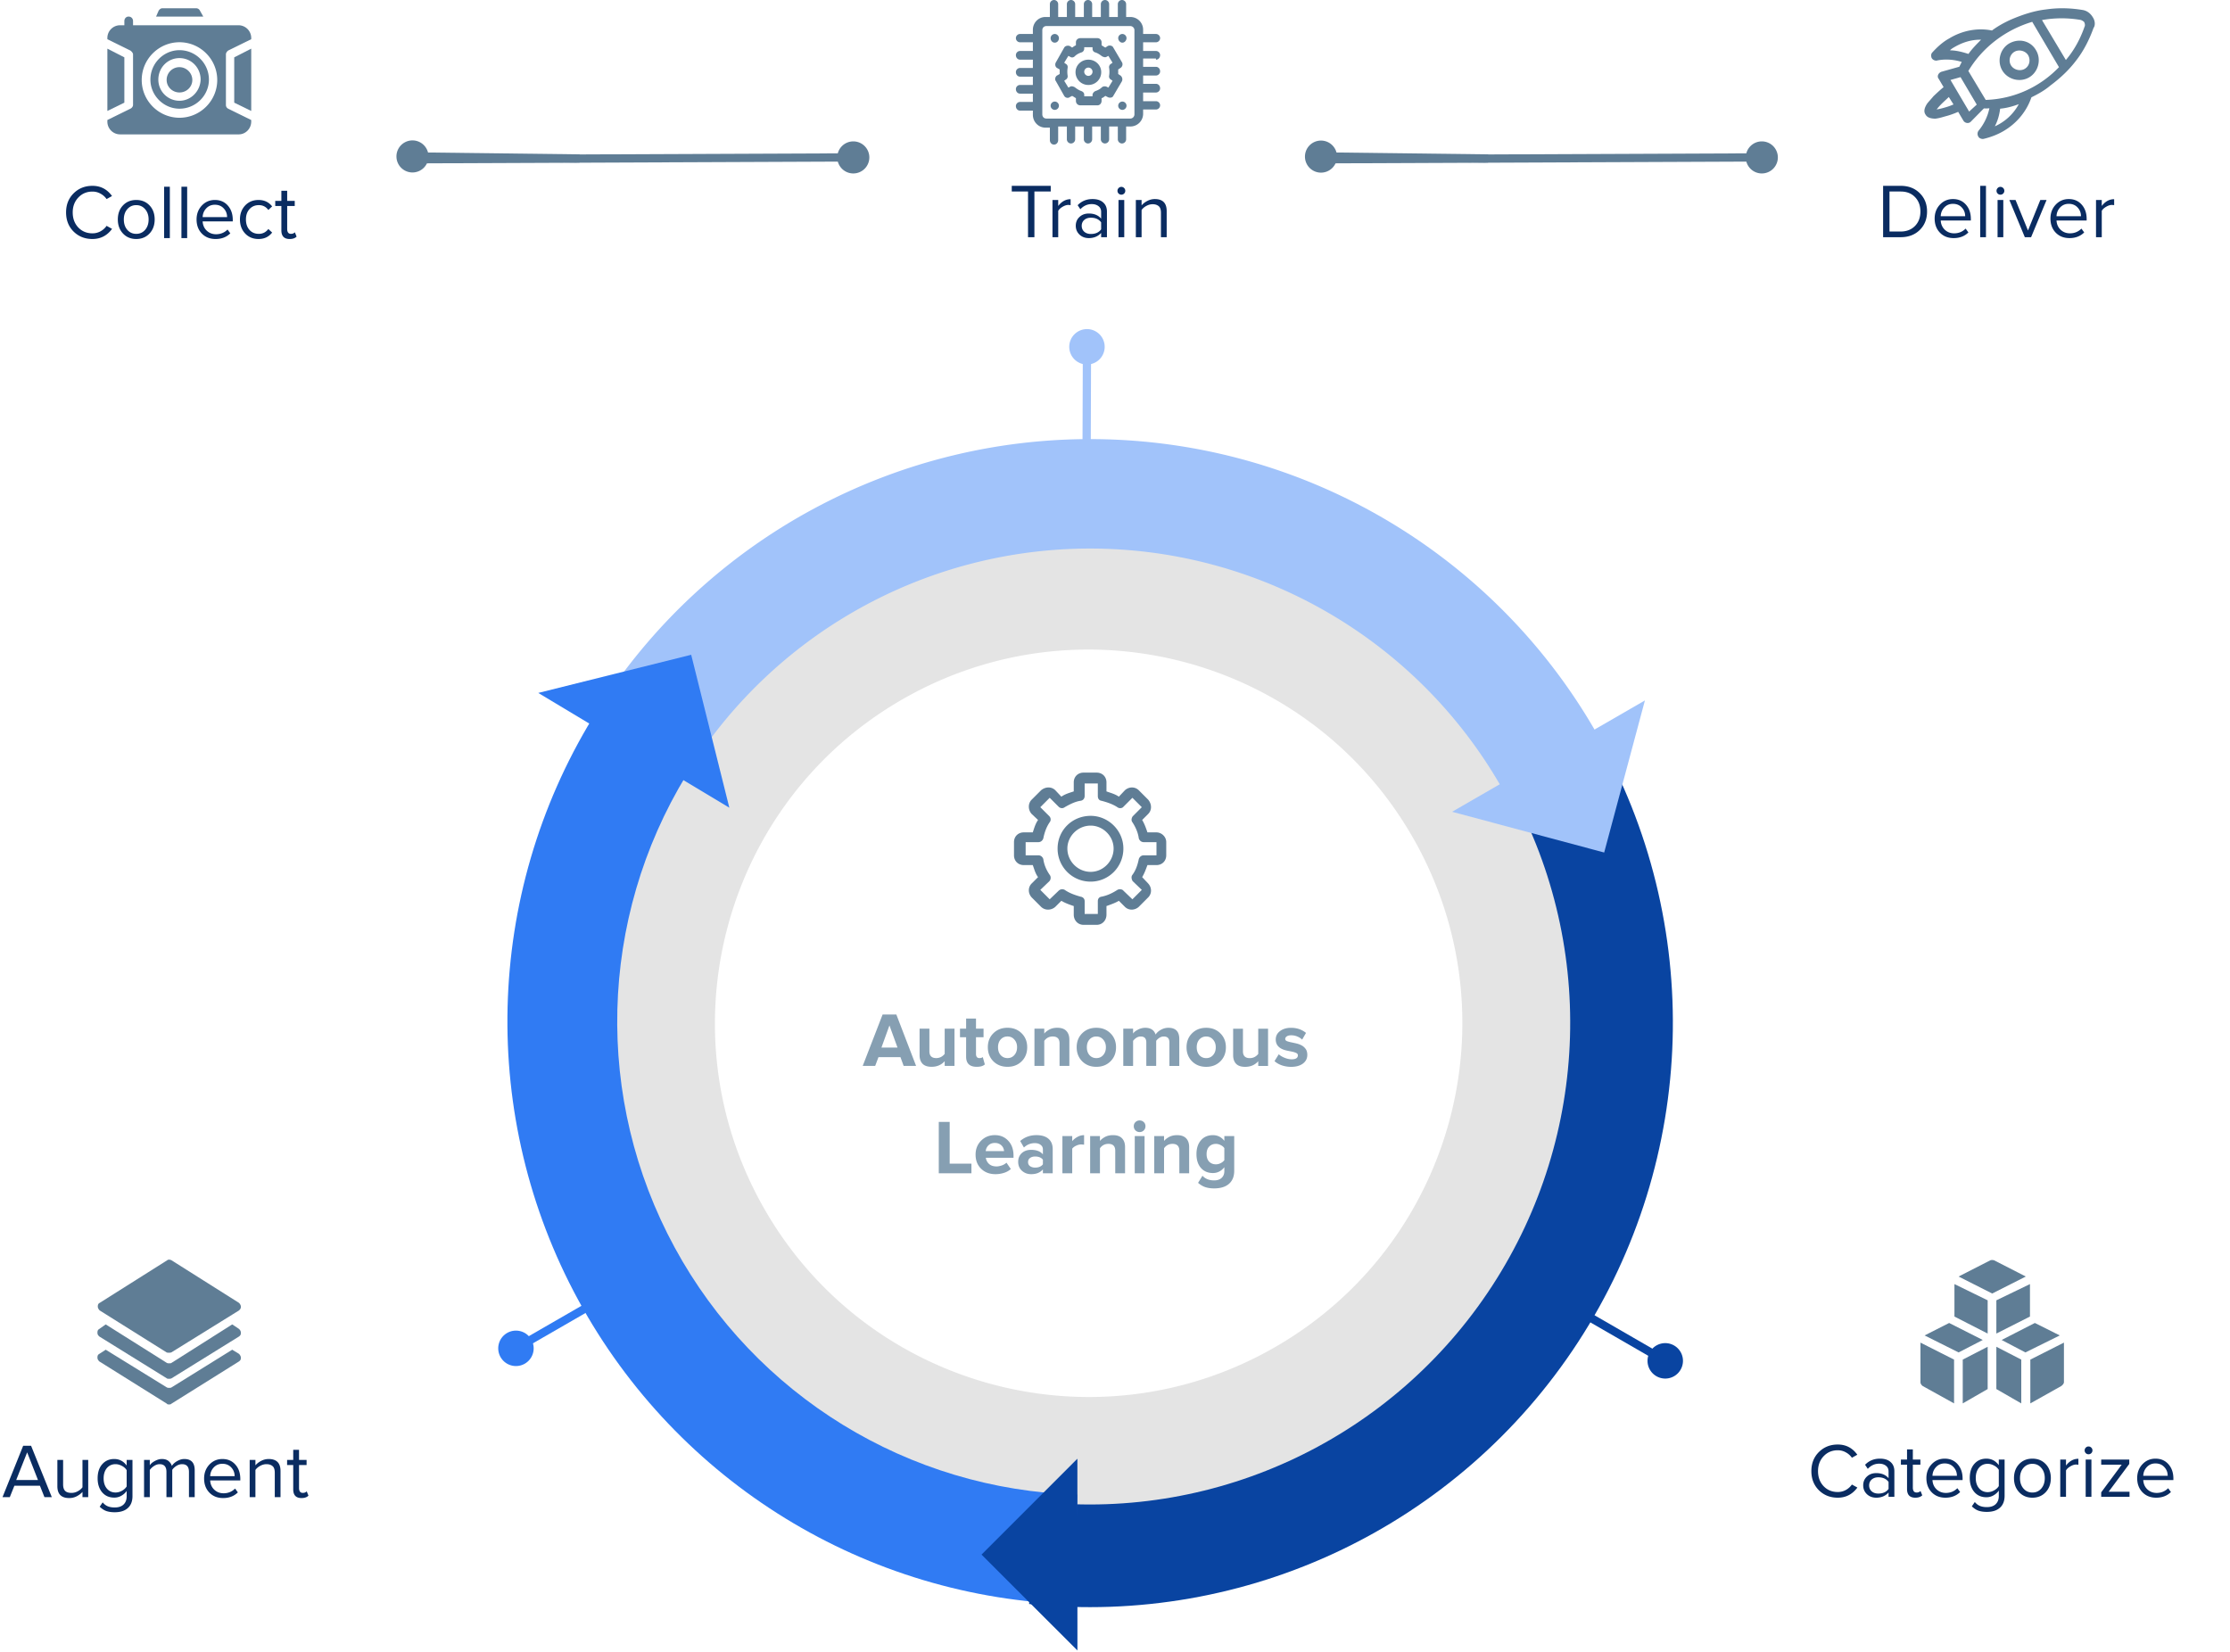 <svg viewBox="0 0 540 400" fill="none" xmlns="http://www.w3.org/2000/svg"><path fill-rule="evenodd" clip-rule="evenodd" d="M491.56 310.942l-8.138 3.93v8.047l8.138-4.115v-7.862zM481.318 326.117l-6.033 3.111v10.605l6.033-3.474v-10.242zM473.273 310.942v7.862l8.045 4.115v-8.047l-8.045-3.93zM471.991 320.359l-5.941 3.016 8.228 4.115 5.85-3.018-8.137-4.113zM483.422 326.117v10.242l6.034 3.474v-10.605l-6.034-3.111zM492.747 320.359l-8.045 4.113 5.758 3.018 8.32-4.115-6.033-3.016zM465.043 325.113v9.6c0 .273.183.639.549.914l7.589 4.206v-10.605l-8.138-4.115zM499.787 325.113l-8.137 4.115v10.605l7.496-4.206c.365-.275.641-.641.641-.914v-9.6zM482.38 305.112a1.27 1.27 0 00-.421.07l-7.681 3.929 8.137 4.115 8.138-4.115-7.679-3.929a1.994 1.994 0 00-.494-.07z" fill="#5F7D95"/><path d="M445.021 362.666c-1.823 0-3.344-.599-4.563-1.796-1.218-1.209-1.828-2.756-1.828-4.641 0-1.875.61-3.417 1.828-4.625 1.219-1.208 2.74-1.813 4.563-1.813 1.979 0 3.557.823 4.734 2.469l-1.312.735a4.167 4.167 0 00-1.453-1.297 3.916 3.916 0 00-1.969-.516c-1.375 0-2.516.479-3.422 1.438-.906.958-1.359 2.161-1.359 3.609 0 1.469.447 2.682 1.343 3.641.907.947 2.052 1.421 3.438 1.421.708 0 1.364-.166 1.969-.5a4.317 4.317 0 001.453-1.312l1.328.734c-1.209 1.636-2.792 2.453-4.75 2.453zm12.299-.218v-1.032c-.761.834-1.755 1.25-2.984 1.25-.907 0-1.662-.286-2.266-.859-.594-.573-.891-1.281-.891-2.125 0-.865.297-1.573.891-2.125.594-.562 1.349-.844 2.266-.844 1.291 0 2.286.412 2.984 1.235v-1.625c0-.605-.214-1.068-.641-1.391-.427-.333-.974-.5-1.64-.5-1.052 0-1.969.417-2.75 1.25l-.657-.984c.959-.99 2.157-1.485 3.594-1.485 1.115 0 1.974.271 2.578.813.615.531.922 1.276.922 2.234v6.188h-1.406zm-2.484-.782c1.114 0 1.942-.375 2.484-1.125v-1.687c-.542-.75-1.37-1.125-2.484-1.125-.657 0-1.193.182-1.61.547-.406.364-.609.838-.609 1.422 0 .573.203 1.047.609 1.422.417.364.953.546 1.61.546zm8.956 1c-1.333 0-2-.703-2-2.109v-5.891h-1.484v-1.234h1.484v-2.453h1.407v2.453h1.828v1.234h-1.828v5.594c0 .344.073.625.218.844.157.208.391.312.704.312.385 0 .697-.125.937-.375l.422 1.047c-.386.386-.948.578-1.688.578zm7.282 0c-1.354 0-2.458-.437-3.312-1.312-.854-.886-1.282-2.026-1.282-3.422 0-1.333.422-2.453 1.266-3.359.854-.907 1.912-1.36 3.172-1.36 1.292 0 2.333.448 3.125 1.344.802.896 1.203 2.057 1.203 3.484v.36h-7.297c.052.916.386 1.666 1 2.25.615.573 1.365.859 2.25.859 1.094 0 2.021-.38 2.781-1.14l.672.921c-.916.917-2.109 1.375-3.578 1.375zm2.797-5.296c0-.834-.276-1.542-.828-2.125-.542-.584-1.255-.875-2.141-.875-.833 0-1.526.291-2.078.875-.552.583-.844 1.291-.875 2.125h5.922zm7.254 8.734c-.771 0-1.438-.094-2-.281-.553-.188-1.099-.542-1.641-1.063l.719-1.047c.375.448.791.766 1.25.953.468.188 1.026.282 1.672.282.927 0 1.64-.24 2.14-.719.5-.479.75-1.141.75-1.984v-1.297c-.323.468-.75.854-1.281 1.156a3.395 3.395 0 01-1.734.453c-1.219 0-2.193-.427-2.922-1.281-.73-.865-1.094-1.99-1.094-3.375 0-1.448.37-2.589 1.109-3.422.74-.844 1.709-1.266 2.907-1.266 1.239 0 2.244.526 3.015 1.578v-1.359h1.406v8.75c0 1.271-.375 2.24-1.125 2.906-.739.677-1.796 1.016-3.171 1.016zm.203-4.781a3.15 3.15 0 001.515-.407c.511-.27.901-.625 1.172-1.062v-3.938c-.271-.437-.661-.786-1.172-1.046-.51-.271-1.015-.407-1.515-.407-.875 0-1.578.318-2.11.953-.521.636-.781 1.464-.781 2.485 0 1.031.266 1.859.797 2.484.542.625 1.239.938 2.094.938zm10.818 1.343c-1.302 0-2.37-.442-3.203-1.328-.834-.885-1.25-2.021-1.25-3.406 0-1.396.416-2.531 1.25-3.406.833-.875 1.901-1.313 3.203-1.313 1.312 0 2.385.438 3.218 1.313.834.875 1.25 2.01 1.25 3.406 0 1.385-.416 2.521-1.25 3.406-.833.886-1.906 1.328-3.218 1.328zm0-1.25c.875 0 1.593-.323 2.156-.968.562-.657.844-1.495.844-2.516 0-1.01-.282-1.839-.844-2.484-.563-.657-1.281-.985-2.156-.985-.865 0-1.584.323-2.157.969-.562.646-.843 1.479-.843 2.5 0 1.031.281 1.87.843 2.516.563.645 1.282.968 2.157.968zm6.749 1.032v-9.016h1.391v1.453c.833-1.094 1.833-1.64 3-1.64v1.437l-.547-.047c-.427 0-.896.151-1.406.453-.511.302-.86.63-1.047.985v6.375h-1.391zm6.844-10.297a.927.927 0 01-.656-.266.917.917 0 01-.281-.672.92.92 0 01.281-.672.901.901 0 01.656-.281c.261 0 .485.094.672.281a.917.917 0 01.281.672.913.913 0 01-.281.672.944.944 0 01-.672.266zm-.687 10.297v-9.016h1.39v9.016h-1.39zm3.76 0v-1.078l4.969-6.704h-4.969v-1.234h6.797v1.063l-5 6.734h5.062v1.219h-6.859zm13.306.218c-1.354 0-2.459-.437-3.313-1.312-.854-.886-1.281-2.026-1.281-3.422 0-1.333.422-2.453 1.266-3.359.854-.907 1.911-1.36 3.171-1.36 1.292 0 2.334.448 3.125 1.344.803.896 1.204 2.057 1.204 3.484v.36h-7.297c.052.916.385 1.666 1 2.25.614.573 1.364.859 2.25.859 1.093 0 2.021-.38 2.781-1.14l.672.921c-.917.917-2.11 1.375-3.578 1.375zm2.797-5.296c0-.834-.276-1.542-.829-2.125-.541-.584-1.255-.875-2.14-.875-.834 0-1.526.291-2.078.875-.552.583-.844 1.291-.875 2.125h5.922z" fill="#0A2C61"/><path fill-rule="evenodd" clip-rule="evenodd" d="M40.938 305.026c-.183 0-.342.047-.432.137l-16.368 10.331c-.366.183-.456.459-.456.914 0 .276.183.642.456.915l16.185 10.151c.183.09.366.09.639.09.182 0 .275 0 .548-.09l16.368-10.151c.273-.273.455-.456.455-.915 0-.365-.272-.731-.455-.914L41.51 305.163a1.332 1.332 0 00-.572-.137z" fill="#5F7D95"/><path fill-rule="evenodd" clip-rule="evenodd" d="M25.6 326.833l-1.552 1.007c-.366.183-.458.455-.458.914 0 .366.182.638.458.914l16.365 10.239c.093.183.276.183.549.183.182 0 .365 0 .548-.183l16.368-10.239c.365-.276.455-.458.455-.914 0-.366-.272-.731-.455-.914l-1.646-1.007-14.722 9.141c-.09.093-.366.093-.548.093-.273 0-.366 0-.549-.093l-14.812-9.141z" fill="#5F7D95"/><path fill-rule="evenodd" clip-rule="evenodd" d="M25.6 320.706l-1.552 1.097c-.366.183-.458.459-.458.915 0 .458.182.641.458.914l16.365 10.148c.093.093.276.093.549.093.182 0 .365 0 .548-.093l16.368-10.148c.365-.273.455-.456.455-.914 0-.456-.272-.732-.455-.915l-1.646-1.097-14.722 9.328c-.09.09-.366.09-.548.09-.273 0-.366 0-.549-.09l-14.812-9.328z" fill="#5F7D95"/><path d="M10.764 362.534l-1.094-2.765H3.483l-1.11 2.765H.608l5-12.437h1.921l5.016 12.437h-1.781zM6.576 351.69l-2.656 6.704h5.281l-2.625-6.704zm13.396 10.844v-1.265c-.354.395-.813.744-1.375 1.046a3.882 3.882 0 01-1.844.438c-1.906 0-2.86-.958-2.86-2.875v-6.359h1.391v5.937c0 .708.162 1.229.485 1.563.323.323.833.484 1.531.484a3.09 3.09 0 001.547-.406c.49-.271.864-.589 1.125-.953v-6.625h1.39v9.015h-1.39zm7.81 3.656c-.77 0-1.437-.093-2-.281-.551-.187-1.098-.541-1.64-1.062l.719-1.047c.375.448.791.765 1.25.953.469.187 1.026.281 1.672.281.927 0 1.64-.239 2.14-.719.5-.479.75-1.14.75-1.984v-1.297c-.322.469-.75.854-1.28 1.156a3.385 3.385 0 01-1.735.454c-1.219 0-2.193-.427-2.922-1.282-.73-.864-1.094-1.989-1.094-3.375 0-1.448.37-2.588 1.11-3.422.74-.843 1.708-1.265 2.906-1.265 1.24 0 2.244.526 3.015 1.578v-1.359h1.407v8.75c0 1.27-.375 2.239-1.125 2.906-.74.677-1.797 1.015-3.172 1.015zm.204-4.781a3.15 3.15 0 001.515-.406c.51-.271.901-.625 1.172-1.063v-3.937c-.27-.438-.661-.786-1.171-1.047-.51-.271-1.016-.406-1.516-.406-.875 0-1.578.318-2.11.953-.52.635-.78 1.464-.78 2.484 0 1.032.265 1.86.796 2.485.542.625 1.24.937 2.094.937zm17.771 1.125v-6.125c0-1.239-.557-1.859-1.672-1.859-.469 0-.927.14-1.375.422-.437.281-.77.599-1 .953v6.609h-1.406v-6.125c0-1.239-.552-1.859-1.656-1.859-.459 0-.907.146-1.344.437a3.576 3.576 0 00-1.031.969v6.578h-1.39v-9.015h1.39v1.312c.208-.364.604-.708 1.187-1.031.594-.333 1.167-.5 1.719-.5.698 0 1.24.161 1.625.484.396.323.667.719.812 1.188.303-.479.74-.875 1.313-1.188.573-.323 1.14-.484 1.703-.484 1.677 0 2.516.906 2.516 2.719v6.515h-1.391zm8.262.219c-1.354 0-2.459-.438-3.313-1.313-.854-.885-1.281-2.026-1.281-3.421 0-1.334.422-2.454 1.266-3.36.854-.906 1.911-1.359 3.171-1.359 1.292 0 2.334.448 3.125 1.344.803.895 1.204 2.057 1.204 3.484v.359h-7.297c.052.917.385 1.667 1 2.25.614.573 1.364.86 2.25.86 1.093 0 2.02-.38 2.781-1.141l.672.922c-.917.917-2.11 1.375-3.578 1.375zm2.797-5.297c0-.833-.276-1.542-.829-2.125-.541-.583-1.255-.875-2.14-.875-.833 0-1.526.292-2.078.875-.552.583-.844 1.292-.875 2.125h5.922zm9.722 5.078v-5.89c0-.802-.188-1.349-.563-1.641-.364-.302-.849-.453-1.453-.453-.52 0-1.036.14-1.547.422-.5.281-.875.609-1.125.984v6.578h-1.39v-9.015h1.39v1.312c.386-.448.86-.812 1.422-1.094a3.887 3.887 0 011.782-.437c1.916 0 2.874.969 2.874 2.906v6.328h-1.39zm6.467.219c-1.333 0-2-.703-2-2.109v-5.891h-1.484v-1.234h1.484v-2.454h1.406v2.454h1.828v1.234h-1.828v5.594c0 .343.073.625.219.843.156.209.39.313.703.313.386 0 .698-.125.938-.375l.421 1.047c-.385.385-.947.578-1.687.578z" fill="#0A2C61"/><path fill-rule="evenodd" clip-rule="evenodd" d="M265.841 189.727v3.004c0 .636.271 1.092.91 1.182 1.364.364 2.73.821 3.822 1.549.2.159.451.231.697.231.309 0 .606-.119.759-.321l2.185-2.187 2.276 2.277-2.184 2.184c-.274.364-.456 1.003-.092 1.456.82 1.274 1.366 2.548 1.548 3.915.182.546.636.91 1.182.91h3.097v3.187h-3.097c-.546 0-1 .364-1.182.91-.274 1.364-.728 2.73-1.548 3.823-.364.453-.182 1.181.092 1.545l2.184 2.095-2.276 2.277-2.185-2.095c-.164-.22-.497-.341-.835-.341-.219 0-.442.052-.621.159-1.274.821-2.458 1.367-3.822 1.638-.639.093-.91.546-.91 1.092v3.095h-3.187v-3.095c0-.546-.364-.999-1-1.092-1.277-.364-2.641-.817-3.825-1.638a1.237 1.237 0 00-1.456.182l-2.185 2.095-2.273-2.277 2.184-2.095c.364-.364.453-1.092.089-1.545-.817-1.185-1.363-2.459-1.545-3.823-.182-.546-.639-.91-1.185-.91h-3.094v-3.187h3.094c.546 0 1.003-.364 1.185-.91.271-1.367.728-2.73 1.545-3.915.364-.453.275-1.092-.089-1.456l-2.184-2.184 2.273-2.277 2.185 2.187c.205.202.497.321.791.321.231 0 .465-.072.665-.231 1.274-.728 2.548-1.367 3.825-1.549.636-.09 1-.546 1-1.182v-3.004h3.187zm-3.459-2.638c-1.366 0-2.369.999-2.369 2.366v2.184c-1.092.364-2.092.636-3.002 1.274l-1.456-1.548a2.334 2.334 0 00-1.661-.682c-.616 0-1.251.228-1.797.682l-2.277 2.276c-.91.911-.91 2.459 0 3.459l1.549 1.456c-.639.91-.914 1.913-1.278 3.005h-2.184c-1.364 0-2.366 1-2.366 2.366v3.187c0 1.364 1.002 2.366 2.366 2.366h2.184c.364 1 .639 2.092 1.278 2.913l-1.549 1.548c-.91.91-.91 2.367 0 3.366l2.277 2.277a2.38 2.38 0 001.693.682c.627 0 1.262-.228 1.765-.682l1.456-1.456c.91.546 1.91.91 3.002 1.274v2.092c0 1.366 1.003 2.458 2.369 2.458h3.184c1.367 0 2.367-1.092 2.367-2.458v-2.092c1.002-.364 2.094-.728 3.004-1.274l1.456 1.456a2.322 2.322 0 001.65.682 2.56 2.56 0 001.719-.682l2.274-2.277c.913-.91.913-2.366 0-3.366l-1.456-1.548c.546-.91.91-1.913 1.274-2.913h2.187c1.364 0 2.367-1.002 2.367-2.366v-3.187c0-1.366-1.185-2.366-2.367-2.366h-2.187c-.364-1.092-.728-2.095-1.274-3.005l1.456-1.456c.913-.91.913-2.366 0-3.459l-2.274-2.276a2.32 2.32 0 00-1.649-.682c-.604 0-1.22.228-1.72.682l-1.456 1.548c-.91-.638-2.002-.91-3.004-1.274v-2.184c0-1.367-1-2.366-2.367-2.366h-3.184z" fill="#5F7D95"/><path fill-rule="evenodd" clip-rule="evenodd" d="M264.11 199.923c3.005 0 5.553 2.548 5.553 5.553 0 3.094-2.548 5.642-5.553 5.642-3.094 0-5.643-2.548-5.643-5.642 0-3.005 2.549-5.553 5.643-5.553zm0-2.367c-4.461 0-8.009 3.459-8.009 7.92a7.963 7.963 0 008.009 8.009c4.369 0 7.919-3.551 7.919-8.009 0-4.372-3.64-7.92-7.919-7.92z" fill="#5F7D95"/><path fill-rule="evenodd" clip-rule="evenodd" d="M196.95 132.33c63.766-36.82 145.307-14.977 182.127 48.788a133.327 133.327 0 01-48.788 182.127c-63.766 36.821-145.307 14.977-182.128-48.788-36.82-63.766-14.977-145.307 48.789-182.127zm21.424 37.101c-43.276 24.988-58.1 80.327-33.111 123.602 24.988 43.275 80.327 58.1 123.602 33.111 43.275-24.988 58.1-80.327 33.111-123.602-24.989-43.275-80.327-58.1-123.602-33.111z" fill="#000" fill-opacity=".108"/><path d="M263.2 87.271l-.154 45.073" stroke="#A1C3FA" stroke-width="2" stroke-miterlimit="10" stroke-linejoin="round"/><path d="M263.223 80.691a3.29 3.29 0 11-.023 6.58 3.29 3.29 0 01.023-6.58z" fill="#A1C3FA" stroke="#A1C3FA" stroke-width="2" stroke-miterlimit="10"/><path d="M400.395 327.885l-32.988-19.047" stroke="#0944A1" stroke-width="2" stroke-miterlimit="10" stroke-linejoin="round"/><path d="M406.093 331.175a3.29 3.29 0 11-5.699-3.293 3.29 3.29 0 015.699 3.293z" fill="#0944A1" stroke="#0944A1" stroke-width="2" stroke-miterlimit="10"/><path d="M127.79 324.856l35.312-20.36" stroke="#307BF3" stroke-width="2" stroke-miterlimit="10" stroke-linejoin="round"/><path d="M122.089 328.142a3.29 3.29 0 115.701-3.286 3.29 3.29 0 01-5.701 3.286z" fill="#307BF3" stroke="#307BF3" stroke-width="2" stroke-miterlimit="10"/><path d="M218.819 258.103l-.766-2.109-5.328-.001-.797 2.109h-3.016l4.814-12.437h3.328l4.78 12.439-3.015-.001zm-3.437-9.797l-1.938 5.359 3.89.001-1.952-5.36zm13.374 9.799v-1.141c-.802.906-1.86 1.359-3.172 1.359-.99 0-1.724-.25-2.203-.75-.469-.5-.703-1.193-.703-2.079v-6.406l2.375.001v5.468c0 1.104.552 1.657 1.656 1.657.812 0 1.495-.339 2.047-1.016v-6.109h2.375v9.016h-2.375zm7.755.22c-1.709-.001-2.563-.818-2.563-2.454l.001-4.703h-1.485v-2.078h1.485v-2.453h2.391l-.001 2.453 1.829.001-.001 2.078-1.828-.001v4.063c0 .292.068.531.203.719.146.177.349.265.609.265.375 0 .651-.083.829-.25l.499 1.782c-.406.385-1.062.578-1.968.578zm7.462.001c-1.396 0-2.542-.449-3.438-1.344-.885-.896-1.328-2.027-1.328-3.391.001-1.365.443-2.49 1.329-3.375.896-.896 2.042-1.344 3.437-1.343 1.386 0 2.526.448 3.422 1.344.896.885 1.344 2.011 1.344 3.375 0 1.386-.448 2.521-1.344 3.406-.896.885-2.037 1.328-3.422 1.328zm0-2.11c.677.001 1.229-.244 1.656-.734.438-.489.656-1.119.657-1.89 0-.75-.219-1.37-.657-1.86-.427-.5-.979-.75-1.656-.75-.666 0-1.219.239-1.656.719-.427.479-.641 1.109-.641 1.89 0 .792.214 1.427.641 1.906.437.48.989.719 1.656.719zm12.599 1.893v-5.453c0-1.115-.552-1.672-1.656-1.672-.854 0-1.536.354-2.047 1.062v6.062h-2.375l.001-9.016 2.375.001-.001 1.187c.282-.354.688-.677 1.219-.968.542-.292 1.188-.438 1.938-.438.989.001 1.724.261 2.203.782.479.511.719 1.208.718 2.094v6.359h-2.375zm8.911.22c-1.395 0-2.541-.448-3.437-1.344-.885-.896-1.328-2.027-1.328-3.391 0-1.365.443-2.49 1.328-3.375.896-.896 2.042-1.343 3.438-1.343 1.385 0 2.526.448 3.422 1.344.896.886 1.343 2.011 1.343 3.375 0 1.386-.448 2.521-1.344 3.406-.896.886-2.036 1.328-3.422 1.328zm.001-2.109c.677 0 1.229-.245 1.656-.735.437-.489.656-1.119.656-1.89 0-.75-.218-1.37-.656-1.86-.427-.5-.979-.75-1.656-.75-.667 0-1.219.24-1.656.719-.428.479-.641 1.109-.641 1.89 0 .792.213 1.427.64 1.907.438.479.99.719 1.657.719zm17.692 1.893l.001-5.688c0-.958-.448-1.437-1.344-1.437a1.87 1.87 0 00-1.109.343 2.888 2.888 0 00-.75.703l-.001 6.078h-2.39v-5.687c0-.959-.448-1.438-1.344-1.438-.406 0-.776.114-1.109.343-.323.23-.573.469-.75.719v6.063l-2.375-.001v-9.015h2.375v1.187c.208-.343.599-.661 1.172-.952a3.833 3.833 0 011.781-.453c1.302 0 2.136.547 2.5 1.641.282-.459.709-.844 1.282-1.156a3.634 3.634 0 011.812-.485c1.76.001 2.641.907 2.641 2.72l-.001 6.515h-2.391zm8.911.22c-1.396 0-2.541-.448-3.437-1.344-.886-.896-1.328-2.027-1.328-3.391 0-1.365.443-2.49 1.328-3.375.896-.896 2.042-1.343 3.438-1.343 1.385 0 2.526.448 3.422 1.344.895.886 1.343 2.011 1.343 3.375 0 1.386-.448 2.521-1.344 3.406-.896.886-2.036 1.328-3.422 1.328zm0-2.109c.677 0 1.23-.245 1.657-.735.437-.489.656-1.119.656-1.89 0-.75-.219-1.37-.656-1.86-.427-.5-.979-.75-1.656-.75-.667 0-1.219.24-1.657.719-.427.479-.64 1.109-.64 1.89 0 .792.213 1.427.64 1.907.438.479.99.719 1.656.719zm12.6 1.892v-1.141c-.802.907-1.86 1.36-3.172 1.359-.99 0-1.724-.25-2.203-.75-.469-.5-.703-1.193-.703-2.078V249.1h2.375v5.469c0 1.104.552 1.656 1.656 1.656.812 0 1.495-.338 2.047-1.015v-6.11l2.375.001v9.015h-2.375zm7.973.22c-.781 0-1.531-.12-2.25-.36-.718-.25-1.312-.594-1.781-1.031l1.032-1.656c.354.333.828.62 1.421.859.605.24 1.167.36 1.688.36 1.01 0 1.516-.323 1.516-.969 0-.25-.136-.437-.407-.562a4.44 4.44 0 00-.968-.313l-1.297-.266c-1.792-.385-2.688-1.281-2.688-2.687 0-.834.344-1.511 1.032-2.032.698-.531 1.588-.796 2.672-.796 1.406 0 2.614.412 3.625 1.235l-.938 1.625c-.281-.292-.656-.537-1.125-.735a3.788 3.788 0 00-1.547-.313c-.437 0-.786.089-1.047.266-.25.167-.375.375-.375.625 0 .229.131.401.391.516.26.104.588.198.984.281.407.083.839.177 1.297.281.458.105.886.261 1.281.469.396.209.724.495.985.86.27.364.406.849.406 1.453 0 .875-.36 1.578-1.078 2.109-.709.521-1.652.781-2.829.781zM227.328 284.105l.001-12.438h2.64v10.11l5.265.001v2.328l-7.906-.001zm13.724.22c-1.417 0-2.573-.437-3.469-1.313-.896-.875-1.344-2.015-1.344-3.422.001-1.343.443-2.463 1.329-3.359.896-.906 2.01-1.359 3.344-1.359 1.323 0 2.406.459 3.25 1.376.843.906 1.265 2.104 1.265 3.594v.515l-6.703-.001c.073.573.328 1.068.765 1.485.448.406 1.058.609 1.828.609.375 0 .792-.078 1.25-.234a3.17 3.17 0 001.157-.671l1.046 1.531c-.447.417-1.005.729-1.671.937a6.74 6.74 0 01-2.047.312zm2.078-5.577c-.042-.594-.271-1.073-.687-1.438-.407-.365-.917-.547-1.532-.547-.625 0-1.135.187-1.531.562-.396.375-.625.849-.687 1.422l4.437.001zm9.41 5.36v-.937c-.656.771-1.604 1.156-2.843 1.156-.875 0-1.62-.277-2.235-.829-.604-.552-.906-1.271-.906-2.156 0-.875.287-1.578.86-2.109.583-.532 1.344-.797 2.281-.797 1.292 0 2.24.365 2.844 1.094v-1.203c0-.458-.182-.823-.547-1.094-.354-.281-.828-.422-1.422-.422-1 0-1.875.354-2.625 1.062l-.906-1.578c1.094-.948 2.406-1.421 3.938-1.421 1.27 0 2.244.297 2.921.891.677.583 1.016 1.422 1.016 2.516l-.001 5.828-2.375-.001zm-1.89-1.375c.864 0 1.495-.265 1.891-.797v-1.109c-.396-.521-1.026-.781-1.891-.781-.479 0-.885.119-1.219.359-.323.229-.484.562-.484 1 0 .416.161.745.484.984.333.229.74.344 1.219.344zm6.615 1.376v-9.016l2.375.001v1.234c.323-.396.74-.734 1.25-1.015a3.28 3.28 0 011.625-.438v2.313l-.656-.063c-.427 0-.854.104-1.282.313-.427.198-.739.437-.937.718v5.953h-2.375zm12.794.002v-5.453c0-1.115-.552-1.672-1.656-1.672-.854 0-1.536.354-2.047 1.062v6.062h-2.375v-9.016l2.375.001v1.187c.282-.354.688-.677 1.219-.968.542-.292 1.188-.438 1.938-.437.989 0 1.724.26 2.203.781.479.511.718 1.209.718 2.094v6.359h-2.375zm5.896-9.983a1.399 1.399 0 01-1-.407 1.377 1.377 0 01-.406-1.016c0-.395.136-.724.406-.984a1.394 1.394 0 011-.406c.407 0 .745.136 1.016.406.271.261.406.589.406.985 0 .406-.135.745-.406 1.015a1.38 1.38 0 01-1.016.407zm-1.172 9.984v-9.016h2.375v9.016h-2.375zm10.798.001v-5.453c0-1.114-.552-1.672-1.656-1.672-.854 0-1.536.354-2.047 1.062v6.063l-2.375-.001v-9.015h2.375v1.188c.282-.354.688-.677 1.219-.969.542-.292 1.188-.437 1.938-.437.989 0 1.724.261 2.203.781.479.511.718 1.209.718 2.094v6.36l-2.375-.001zm8.427 3.658c-.792 0-1.495-.099-2.11-.297-.614-.198-1.208-.547-1.781-1.048l1.063-1.718c.677.75 1.619 1.125 2.828 1.125.781 0 1.385-.203 1.812-.609.438-.396.657-.953.657-1.672v-.906c-.75.938-1.672 1.406-2.766 1.406-1.208 0-2.177-.412-2.906-1.235-.719-.823-1.078-1.937-1.078-3.344 0-1.396.359-2.51 1.078-3.343.719-.834 1.688-1.25 2.907-1.25 1.125 0 2.046.459 2.765 1.376v-1.157l2.391.001-.001 8.406c0 1.365-.422 2.417-1.266 3.156-.843.739-2.041 1.109-3.593 1.109zm.438-5.828a2.45 2.45 0 001.156-.297c.385-.198.677-.437.875-.719v-2.906c-.198-.302-.49-.547-.875-.734a2.447 2.447 0 00-1.156-.297c-.667 0-1.214.218-1.641.656-.417.427-.625 1.036-.625 1.828 0 .781.208 1.39.625 1.828.427.427.974.641 1.641.641z" fill="#869FB2"/><path fill-rule="evenodd" clip-rule="evenodd" d="M386.52 177.506c26.253 46.091 24.562 103.025-4.379 147.472-28.942 44.447-80.269 68.935-132.949 63.43l2.575-24.728c43.404 4.54 85.695-15.641 109.545-52.275 23.85-36.633 25.25-83.562 3.626-121.557l21.582-12.342z" fill="#0944A1"/><path fill-rule="evenodd" clip-rule="evenodd" d="M387.322 178.78c-24.306-43.586-69.81-71.11-119.699-72.402-49.889-1.292-96.756 23.839-123.286 66.108l22.445 14.088a114.738 114.738 0 01100.155-53.705c40.529 1.05 77.495 23.409 97.241 58.818l23.144-12.907z" fill="#A1C3FA"/><path fill-rule="evenodd" clip-rule="evenodd" d="M388.456 206.438l-36.825-9.865 46.69-26.961-9.865 36.826z" fill="#A1C3FA"/><path fill-rule="evenodd" clip-rule="evenodd" d="M143.526 173.816c-26.218 42.983-27.565 96.675-3.536 140.919 24.029 44.244 69.799 72.347 120.127 73.758l.746-26.578c-40.852-1.146-78.003-23.957-97.508-59.87-19.504-35.913-18.41-79.494 2.87-114.384l-22.699-13.845z" fill="#307BF3"/><path fill-rule="evenodd" clip-rule="evenodd" d="M237.681 376.447l23.211-23.222.01 46.433-23.221-23.211z" fill="#0944A1"/><path fill-rule="evenodd" clip-rule="evenodd" d="M167.373 158.553l9.238 37.032-46.27-27.794 37.032-9.238z" fill="#307BF3"/><path d="M203.749 38.13l-100.723.423" stroke="#5F7D95" stroke-width="2" stroke-miterlimit="10" stroke-linejoin="round"/><path d="M209.512 38.106a2.881 2.881 0 10-5.763.025 2.881 2.881 0 005.763-.025v0z" fill="#5F7D95" stroke="#5F7D95" stroke-width="2" stroke-miterlimit="10"/><path d="M102.763 37.917l37.596.46" stroke="#5F7D95" stroke-width="2" stroke-miterlimit="10" stroke-linejoin="round"/><path d="M97 37.846a2.881 2.881 0 105.762.07 2.881 2.881 0 00-5.762-.07z" fill="#5F7D95" stroke="#5F7D95" stroke-width="2" stroke-miterlimit="10"/><path d="M423.749 38.13l-100.723.423" stroke="#5F7D95" stroke-width="2" stroke-miterlimit="10" stroke-linejoin="round"/><path d="M429.512 38.106a2.881 2.881 0 10-5.763.025 2.881 2.881 0 005.763-.025v0z" fill="#5F7D95" stroke="#5F7D95" stroke-width="2" stroke-miterlimit="10"/><path d="M322.763 37.917l37.596.46" stroke="#5F7D95" stroke-width="2" stroke-miterlimit="10" stroke-linejoin="round"/><path d="M317 37.846a2.882 2.882 0 105.763.07 2.882 2.882 0 00-5.763-.07z" fill="#5F7D95" stroke="#5F7D95" stroke-width="2" stroke-miterlimit="10"/><path d="M456 57.438V45h4.25c1.896 0 3.432.589 4.609 1.766 1.188 1.166 1.782 2.65 1.782 4.453 0 1.823-.594 3.317-1.782 4.484-1.187 1.156-2.724 1.734-4.609 1.734H456zm4.25-1.376c1.417 0 2.568-.442 3.453-1.328.886-.895 1.328-2.067 1.328-3.515 0-1.438-.437-2.604-1.312-3.5-.865-.896-2.021-1.344-3.469-1.344h-2.703v9.688h2.703zm12.825 1.594c-1.354 0-2.458-.437-3.312-1.312-.855-.886-1.282-2.026-1.282-3.422 0-1.333.422-2.453 1.266-3.36.854-.906 1.911-1.359 3.172-1.359 1.291 0 2.333.448 3.125 1.344.802.896 1.203 2.057 1.203 3.484v.36h-7.297c.052.916.385 1.666 1 2.25.615.573 1.365.859 2.25.859 1.094 0 2.021-.38 2.781-1.14l.672.921c-.917.917-2.109 1.375-3.578 1.375zm2.797-5.297c0-.833-.276-1.541-.828-2.125-.542-.583-1.255-.875-2.141-.875-.833 0-1.526.292-2.078.875-.552.584-.844 1.292-.875 2.125h5.922zm3.644 5.078V45h1.391v12.438h-1.391zm4.885-10.296a.924.924 0 01-.656-.266.915.915 0 01-.281-.672c0-.26.093-.484.281-.672a.898.898 0 01.656-.281c.261 0 .484.094.672.281a.919.919 0 01.281.672c0 .26-.094.484-.281.672a.945.945 0 01-.672.266zm-.687 10.297v-9.016h1.39v9.016h-1.39zm6.604 0l-3.75-9.016h1.5l3.015 7.39 2.985-7.39h1.515l-3.75 9.016h-1.515zm10.797.218c-1.354 0-2.458-.437-3.312-1.312-.854-.886-1.281-2.026-1.281-3.422 0-1.333.421-2.453 1.265-3.36.854-.906 1.912-1.359 3.172-1.359 1.292 0 2.333.448 3.125 1.344.802.896 1.203 2.057 1.203 3.484v.36h-7.297c.052.916.386 1.666 1 2.25.615.573 1.365.859 2.25.859 1.094 0 2.021-.38 2.782-1.14l.671.921c-.916.917-2.109 1.375-3.578 1.375zm2.797-5.297c0-.833-.276-1.541-.828-2.125-.542-.583-1.255-.875-2.141-.875-.833 0-1.526.292-2.078.875-.552.584-.843 1.292-.875 2.125h5.922zm3.644 5.078v-9.015h1.391v1.453c.833-1.094 1.833-1.64 3-1.64v1.437l-.547-.047c-.427 0-.896.151-1.406.453-.511.302-.86.63-1.047.984v6.376h-1.391zM22.39 57.875c-1.822 0-3.343-.599-4.562-1.797C16.61 54.87 16 53.323 16 51.438c0-1.876.61-3.417 1.828-4.626C19.047 45.605 20.568 45 22.391 45c1.979 0 3.557.823 4.734 2.469l-1.313.734a4.174 4.174 0 00-1.453-1.297 3.914 3.914 0 00-1.968-.515c-1.375 0-2.516.479-3.422 1.437-.907.958-1.36 2.162-1.36 3.61 0 1.468.448 2.682 1.344 3.64.906.948 2.052 1.422 3.438 1.422a4.01 4.01 0 001.968-.5 4.32 4.32 0 001.453-1.313l1.329.735c-1.209 1.635-2.792 2.453-4.75 2.453zm10.597 0c-1.302 0-2.37-.443-3.204-1.328-.833-.886-1.25-2.021-1.25-3.406 0-1.396.417-2.532 1.25-3.407.834-.875 1.902-1.312 3.204-1.312 1.312 0 2.385.437 3.218 1.312.834.875 1.25 2.01 1.25 3.407 0 1.385-.416 2.52-1.25 3.406-.833.885-1.906 1.328-3.218 1.328zm0-1.25c.875 0 1.593-.323 2.156-.969.562-.656.844-1.495.844-2.515 0-1.01-.282-1.839-.844-2.485-.563-.656-1.281-.984-2.156-.984-.865 0-1.584.323-2.157.969-.562.645-.843 1.479-.843 2.5 0 1.03.28 1.87.843 2.515.563.646 1.282.969 2.157.969zm6.75 1.031V45.22h1.39v12.437h-1.39zm4.197 0V45.22h1.39v12.437h-1.39zm8.26.219c-1.354 0-2.458-.438-3.313-1.313-.854-.885-1.28-2.026-1.28-3.421 0-1.334.421-2.453 1.265-3.36.854-.906 1.911-1.36 3.172-1.36 1.291 0 2.333.449 3.125 1.345.802.895 1.203 2.057 1.203 3.484v.36h-7.297c.052.916.385 1.666 1 2.25.614.572 1.364.859 2.25.859 1.094 0 2.02-.38 2.781-1.14l.672.921c-.917.917-2.11 1.375-3.578 1.375zm2.797-5.297c0-.833-.276-1.542-.828-2.125-.542-.583-1.255-.875-2.14-.875-.834 0-1.527.292-2.079.875-.552.583-.844 1.292-.875 2.125h5.922zm7.613 5.297c-1.323 0-2.407-.448-3.25-1.344-.834-.896-1.25-2.026-1.25-3.39 0-1.355.416-2.48 1.25-3.375.843-.896 1.927-1.344 3.25-1.344 1.395 0 2.494.52 3.296 1.562l-.921.86c-.573-.782-1.339-1.172-2.297-1.172-.927 0-1.683.323-2.266.969-.573.635-.86 1.468-.86 2.5 0 1.041.287 1.885.86 2.53.573.636 1.328.954 2.266.954.937 0 1.703-.39 2.297-1.172l.921.86c-.802 1.041-1.9 1.562-3.296 1.562zm7.531 0c-1.333 0-2-.703-2-2.11v-5.89h-1.484v-1.234h1.484v-2.453h1.407v2.453h1.828v1.234h-1.828v5.594c0 .343.073.625.218.843.157.209.391.313.703.313.386 0 .698-.125.938-.375l.422 1.047c-.385.385-.948.578-1.688.578zM248.938 57.438V46.374H245V45h9.438v1.375h-3.954v11.063h-1.546zm5.922 0v-9.016h1.391v1.453c.833-1.094 1.833-1.64 3-1.64v1.437l-.547-.047c-.427 0-.896.151-1.407.453-.51.302-.859.63-1.046.984v6.376h-1.391zm11.781 0v-1.032c-.76.834-1.755 1.25-2.984 1.25-.906 0-1.661-.286-2.266-.86-.593-.572-.89-1.28-.89-2.124 0-.865.297-1.573.89-2.125.594-.563 1.349-.844 2.266-.844 1.292 0 2.287.412 2.984 1.234v-1.624c0-.605-.213-1.068-.64-1.391-.427-.333-.974-.5-1.641-.5-1.052 0-1.969.417-2.75 1.25l-.656-.984c.958-.99 2.156-1.485 3.594-1.485 1.114 0 1.974.271 2.578.813.614.53.922 1.276.922 2.234v6.188h-1.407zm-2.484-.782c1.115 0 1.943-.375 2.484-1.125v-1.687c-.541-.75-1.369-1.125-2.484-1.125-.656 0-1.193.182-1.609.547-.407.364-.61.838-.61 1.422 0 .572.203 1.046.61 1.421.416.365.953.547 1.609.547zm7.379-9.515a.924.924 0 01-.656-.266.916.916 0 01-.282-.672c0-.26.094-.484.282-.672a.898.898 0 01.656-.281.92.92 0 01.672.281.919.919 0 01.281.672c0 .26-.094.484-.281.672a.946.946 0 01-.672.266zm-.688 10.297v-9.016h1.391v9.016h-1.391zm10.276 0v-5.891c0-.802-.187-1.35-.562-1.64-.365-.303-.849-.454-1.454-.454-.52 0-1.036.14-1.546.422-.5.281-.875.61-1.125.984v6.578h-1.391v-9.015h1.391v1.312a4.51 4.51 0 011.421-1.093 3.882 3.882 0 011.782-.438c1.916 0 2.875.969 2.875 2.906v6.328h-1.391z" fill="#0A2C61"/><path fill-rule="evenodd" clip-rule="evenodd" d="M503.79 4.819c.353.09.596.248.903.515.172.42.257.819.08 1.149-1.06 3.015-2.493 5.656-4.517 8.047l-5.783-9.668c2.965-.552 6.166-.572 9.317-.043zm-24.074 4.795c-1.023 1.053-2.159 2.171-3.051 3.445-.49-.159-.986-.307-1.481-.435-.993-.256-1.993-.43-2.993-.437.267-.307.71-.569.932-.7 2.104-1.242 4.252-1.912 6.593-1.873zm12.392-4.326l6.479 10.975c-4.626 4.823-10.917 7.713-17.74 7.931l-4.21-7.007c3.462-5.782 9.055-9.98 15.471-11.899zM474.75 18.676l3.926 6.65-1.846 1.688-4.516-7.65 2.436-.688zm-2.84 4.815l1.137 1.797a14.51 14.51 0 01-1.971.712c-1.017.302-1.813.473-2.102.494.29-.397.692-.857 1.448-1.602.621-.592 1.11-1.03 1.488-1.4zm16.943 1.73a12.232 12.232 0 01-5.799 5.369c.739-1.407 1.102-2.817 1.289-4.272 1.634-.146 3.161-.597 4.51-1.097zM504.611 2.48a2.615 2.615 0 00-.295-.061c-2.977-.487-5.867-.572-8.896-.131-2.807.312-5.683 1.262-8.429 2.435-1.596.716-3.234 1.61-4.633 2.661-3.484-.71-7.242.014-10.367 1.933-1.53.83-2.886 2.076-4.064 3.372-.38.373-.34.948-.165 1.369.195.33.525.51.701.556.266.069.353.091.552.047 1.794-.385 3.689-.285 5.449.168.193.05.386.103.576.164-.2.416-.381.746-.581 1.166l-4.358 1.225c-.733.283-1.136 1.119-.631 1.717l1.178 1.995c-.71.57-1.579 1.38-2.445 2.193-.691.854-1.312 1.446-1.624 1.93-.648 1.056-.766 1.87-.284 2.558.27.458.696.695 1.188.822.344.089.72.123 1.1.143.773-.081 1.482-.274 2.499-.576 1.108-.279 2.148-.67 3.098-1.082l1.245 2.105c.172.295.448.486.742.561.375.097.782.01 1.067-.283l3.177-3.221c.465.024.84.028 1.328-.034a12.55 12.55 0 01-2.623 5.432c-.29.396-.339.948-.078 1.39.116.281.422.485.755.571.165.043.34.055.501.034 1.704-.406 3.364-1.013 4.916-1.93 3.212-1.896 5.552-4.772 6.704-8.142 1.615-.804 3.145-1.633 4.588-2.858 2.443-1.817 4.553-3.81 6.269-6.094 1.828-2.349 3.196-5.1 4.185-7.852.425-.547.432-1.673-.179-2.582-.531-.901-1.296-1.477-2.166-1.701z" fill="#5F7D95"/><path fill-rule="evenodd" clip-rule="evenodd" d="M489.642 12.312c.616.158 1.177.539 1.503 1.094.632 1.195.268 2.605-.84 3.26-.553.328-1.228.39-1.844.232-.618-.16-1.177-.54-1.505-1.095-.654-1.109-.269-2.606.84-3.26.556-.328 1.228-.39 1.846-.231zm.574-2.32c-1.169-.301-2.478-.143-3.685.534-2.219 1.308-2.991 4.304-1.68 6.522.654 1.108 1.73 1.856 2.919 2.163 1.192.307 2.495.17 3.603-.483 2.217-1.309 2.989-4.306 1.68-6.522-.643-1.153-1.67-1.913-2.837-2.214zM273.703 6.31c.549 0 1.005.455 1.005 1.003v20.39c0 .549-.456 1.005-1.005 1.005h-20.3c-.638 0-1.004-.456-1.004-1.005V7.313c0-.548.366-1.004 1.004-1.004h20.3zM255.234 0c-.548 0-1.007.456-1.007 1.004v3.111h-1.097c-1.645 0-3.018 1.37-3.018 3.108v1.004h-3.108c-.548 0-1.004.459-1.004 1.007 0 .549.456 1.005 1.004 1.005h3.108v2.104h-3.108c-.548 0-1.004.458-1.004 1.007 0 .638.456 1.097 1.004 1.097h3.108v2.01h-3.108c-.548 0-1.004.456-1.004 1.005 0 .641.456 1.097 1.004 1.097h3.108v2.014h-3.108c-.548 0-1.004.456-1.004 1.004 0 .641.456 1.097 1.004 1.097h3.108v2.011h-3.108c-.548 0-1.004.459-1.004 1.007 0 .639.456 1.097 1.004 1.097h3.108v1.004c0 1.739 1.373 3.111 3.018 3.111h1.097v3.016c0 .641.459 1.097 1.007 1.097.549 0 1.005-.456 1.005-1.097v-3.291h2.104v3.108c0 .548.455 1.007 1.004 1.007.548 0 1.007-.459 1.007-1.007v-3.108h2.101v3.108c0 .548.458 1.007 1.007 1.007.548 0 1.007-.459 1.007-1.007v-3.108h2.101v3.108c0 .548.459 1.007 1.007 1.007.549 0 1.004-.459 1.004-1.007v-3.108h2.104v3.108c0 .548.456 1.007 1.004 1.007.549 0 1.007-.459 1.007-1.007v-3.108h1.007a3.085 3.085 0 003.109-3.108v-1.007h3.108c.548 0 1.004-.456 1.004-1.005 0-.548-.456-1.007-1.004-1.007h-3.108v-2.1h3.108c.548 0 1.004-.46 1.004-1.008 0-.638-.456-1.097-1.004-1.097h-3.108v-2.01h3.108c.548 0 1.004-.46 1.004-1.008 0-.638-.456-1.097-1.004-1.097h-3.108v-2.011h3.108v.276c.548 0 1.004-.459 1.004-1.097 0-.549-.456-1.007-1.004-1.007h-3.108v-2.104h3.108c.548 0 1.004-.456 1.004-1.005 0-.548-.456-1.007-1.004-1.007h-3.108V7.223a3.083 3.083 0 00-3.109-3.108h-1.007v-3.11c0-.55-.458-1.005-1.007-1.005-.548 0-1.004.456-1.004 1.004v3.111h-2.104v-3.11c0-.55-.455-1.005-1.004-1.005-.548 0-1.007.456-1.007 1.004v3.111h-2.101v-3.11c0-.55-.459-1.005-1.007-1.005-.549 0-1.007.456-1.007 1.004v3.111h-2.101v-3.11c0-.55-.459-1.005-1.007-1.005-.549 0-1.004.456-1.004 1.004v3.111h-2.104v-3.11c0-.55-.456-1.005-1.005-1.005z" fill="#5F7D95"/><path fill-rule="evenodd" clip-rule="evenodd" d="M255.417 8.227c-.548 0-1.007.459-1.007 1.007 0 .639.459 1.098 1.007 1.098.549 0 1.004-.46 1.004-1.098 0-.548-.455-1.007-1.004-1.007zM255.417 24.595c-.548 0-1.007.456-1.007 1.004 0 .549.459 1.008 1.007 1.008.549 0 1.004-.46 1.004-1.008s-.455-1.004-1.004-1.004zM271.782 24.595c-.548 0-1.007.456-1.007 1.004 0 .549.459 1.008 1.007 1.008.549 0 1.007-.46 1.007-1.008s-.458-1.004-1.007-1.004zM271.782 8.227c-.548 0-1.007.459-1.007 1.007 0 .549.459 1.098 1.007 1.098.549 0 1.007-.549 1.007-1.098 0-.548-.458-1.007-1.007-1.007zM264.559 11.428v.366c0 .459.276.824.731.914.549.183 1.097.549 1.556.914.229.117.499.233.757.233.148 0 .296-.041.43-.14l.365-.182 1.007 1.645-.365.273c-.366.183-.549.641-.459 1.007a6.025 6.025 0 010 1.828c-.09.456.093.821.459 1.004l.365.276-1.007 1.645-.365-.182a1.197 1.197 0 00-.531-.128c-.227 0-.456.067-.656.22-.459.456-1.007.732-1.556.915-.455.182-.731.638-.731.914v.366h-2.011v-.366c0-.459-.276-.732-.732-.914-.548-.183-1.097-.549-1.555-.915-.229-.116-.499-.232-.758-.232a.688.688 0 00-.429.14l-.366.182-1.007-1.645.366-.276c.366-.183.548-.638.458-1.004a6.09 6.09 0 010-1.828c.09-.459-.092-.824-.458-1.007l-.366-.273 1.007-1.646.366.183a.91.91 0 00.548.195.89.89 0 00.639-.288c.458-.455 1.007-.73 1.555-.914.456-.09.732-.548.732-.914v-.366h2.011zm-2.925-2.194c-.642 0-1.097.456-1.097 1.005v.73c-.276.094-.642.37-.915.552l-.548-.365a1.282 1.282 0 00-.473-.09c-.354 0-.711.142-.9.455l-2.011 3.564c-.273.459-.183 1.097.276 1.373l.638.366v1.096l-.638.366c-.366.183-.642.914-.276 1.37l2.011 3.567c.174.29.494.47.822.47.191 0 .383-.061.551-.195l.548-.275c.366.182.732.458.915.548v.641c0 .639.455 1.097 1.097 1.097h4.115c.548 0 1.004-.458 1.004-1.097v-.64c.366-.09.641-.367.914-.55l.549.276c.171.102.383.154.586.154.342 0 .67-.142.786-.43l2.101-3.566a1.162 1.162 0 00-.365-1.37l-.549-.366v-1.097l.549-.365c.458-.276.641-.914.365-1.373l-2.101-3.564c-.125-.313-.502-.496-.873-.496a.957.957 0 00-.499.13l-.549.366c-.366-.183-.731-.458-.914-.551v-.731c0-.549-.456-1.005-1.004-1.005h-4.115z" fill="#5F7D95"/><path fill-rule="evenodd" clip-rule="evenodd" d="M263.555 16.365c.548 0 1.004.459 1.004 1.007 0 .549-.456 1.004-1.004 1.004a1.012 1.012 0 01-1.007-1.004c0-.549.455-1.007 1.007-1.007zm0-1.918c-1.739 0-3.111 1.37-3.111 3.015a3.085 3.085 0 003.111 3.111 3.085 3.085 0 003.108-3.111c0-1.646-1.373-3.015-3.108-3.015zM26 11.783v15.085l4.112-2.011v-10.97L26 11.783zM60.834 11.783l-4.115 2.104v10.97l4.115 2.011V11.783z" fill="#5F7D95"/><path fill-rule="evenodd" clip-rule="evenodd" d="M43.462 10.227c5.03 0 9.142 4.116 9.142 9.145 0 5.03-4.113 9.142-9.142 9.142-5.03 0-9.145-4.113-9.145-9.142 0-5.03 4.116-9.145 9.145-9.145zM31.119 4.011c-.548 0-1.007.459-1.007 1.097v1.007h-1.004A3.08 3.08 0 0026 9.223v.273l5.575 2.743c.366.275.641.641.641.917v12.25c0 .365-.275.73-.641.914L26 29.062v.366a3.083 3.083 0 003.108 3.11h28.708c1.645 0 3.018-1.372 3.018-3.11v-.366l-5.578-2.742a1.005 1.005 0 01-.548-.915v-12.25c0-.275.182-.64.548-.916l5.578-2.743v-.273a3.082 3.082 0 00-3.108-3.108h-25.51V5.108c0-.638-.458-1.097-1.097-1.097z" fill="#5F7D95"/><path fill-rule="evenodd" clip-rule="evenodd" d="M43.462 14.07c2.835 0 5.12 2.284 5.12 5.21-.09 2.834-2.378 5.121-5.12 5.121a5.112 5.112 0 01-5.12-5.122c0-2.925 2.285-5.21 5.12-5.21zm0-1.921c-3.84 0-7.04 3.2-7.04 7.13 0 3.843 3.2 7.04 7.04 7.04 3.932 0 7.13-3.197 7.13-7.04 0-3.93-3.198-7.13-7.13-7.13zM39.347 2c-.366 0-.639.183-.914.549l-.639 1.462h11.429l-.825-1.462A1.005 1.005 0 0047.484 2h-8.137z" fill="#5F7D95"/><path fill-rule="evenodd" clip-rule="evenodd" d="M43.462 16.264a3.08 3.08 0 00-3.108 3.108c0 1.645 1.37 3.018 3.108 3.018s3.108-1.373 3.108-3.018c0-1.738-1.463-3.108-3.108-3.108z" fill="#5F7D95"/></svg>